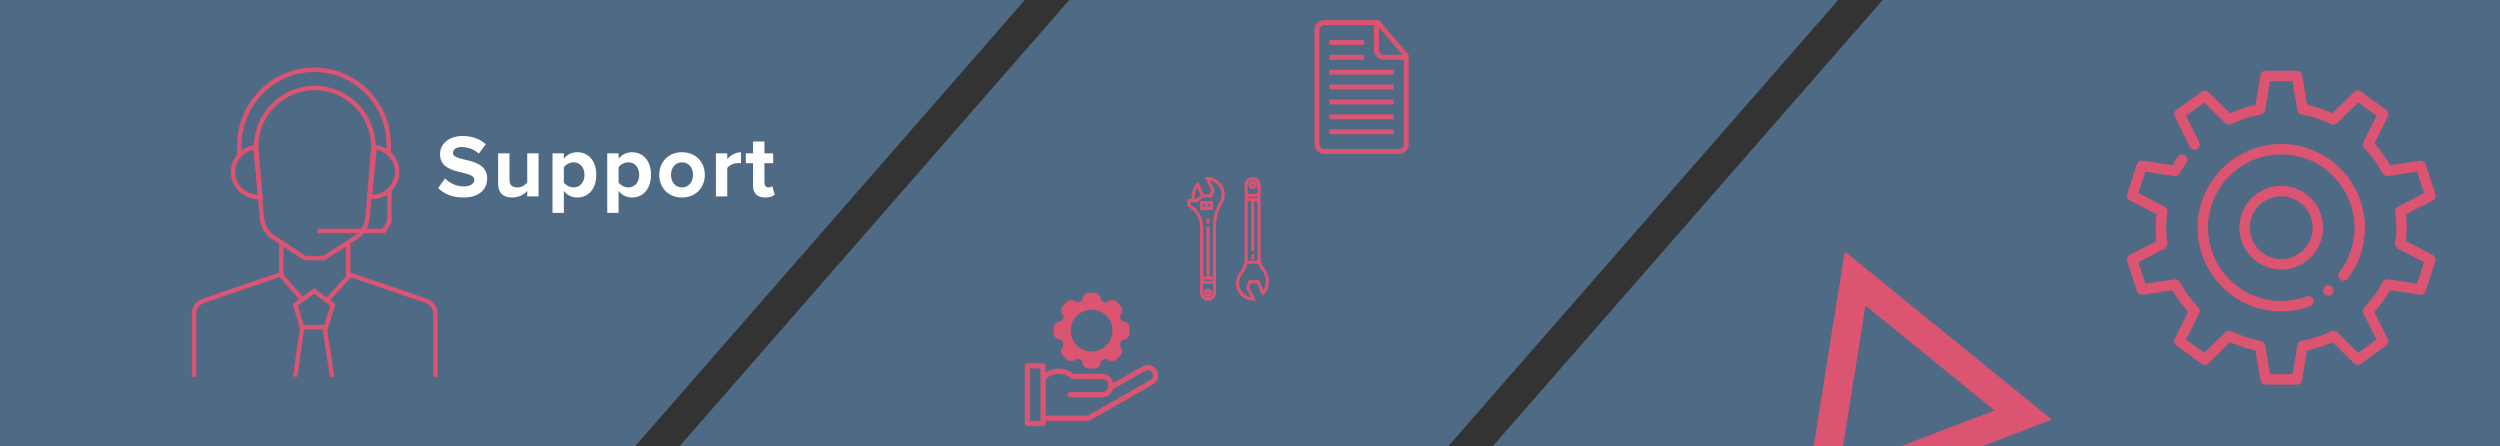 <svg width="1120" height="200" viewBox="0 0 1120 200" fill="none" xmlns="http://www.w3.org/2000/svg">
<rect x="0" y="0" width="1120" height="200" fill="#333333" stroke="none"/>
<path fill-rule="evenodd" clip-rule="evenodd" d="M648.739 200L823.519 0H0V200H284.46L459.122 1.89724e-05L479.037 2.60608e-05L304.375 200H648.739ZM668.66 200L843.44 0H1120V200L668.66 200Z" fill="#4F6A84"/>
<path d="M86.938 168.75V140.625C86.938 137.813 88.5 135.625 91.312 134.687L126 122.812V109.375" stroke="#DB5472" stroke-width="2" stroke-miterlimit="10"/>
<path d="M195.062 168.75V140.625C195.062 137.813 193.5 135.625 190.688 134.687L156 122.812V109.375" stroke="#DB5472" stroke-width="2" stroke-miterlimit="10"/>
<path d="M167.25 65.625C167.25 51.25 155.375 39.375 141 39.375C126.625 39.375 114.75 51.25 114.75 65.625L117.25 97.188C117.562 101.562 120.062 105.312 123.812 107.187L136.625 115.625H145.062L158.187 107.187C161 105.625 163.188 103.125 164.125 100C164.438 99.062 164.437 98.125 164.75 97.188L167.25 65.625Z" stroke="#DB5472" stroke-width="2" stroke-miterlimit="10"/>
<path d="M135.375 146.563L132.25 136.563L140.687 130.312L149.125 136.563L146 146.563H135.375Z" stroke="#DB5472" stroke-width="2" stroke-miterlimit="10"/>
<path d="M135.375 146.562L132.25 168.75" stroke="#DB5472" stroke-width="2" stroke-miterlimit="10"/>
<path d="M145.375 146.562L148.812 168.75" stroke="#DB5472" stroke-width="2" stroke-miterlimit="10"/>
<path d="M125.688 123.125L135.375 134.062" stroke="#DB5472" stroke-width="2" stroke-miterlimit="10"/>
<path d="M156.937 123.125L146.938 134.062" stroke="#DB5472" stroke-width="2" stroke-miterlimit="10"/>
<path d="M107.25 68.75V65C107.25 46.562 122.25 31.25 140.687 31.25C159.125 31.25 174.125 46.25 174.125 64.688V68.75" stroke="#DB5472" stroke-width="2" stroke-miterlimit="10"/>
<path d="M116.625 88.125C110.375 88.75 105.063 84.062 104.438 78.125C103.813 71.875 108.5 66.562 114.438 65.938L116.625 88.125Z" stroke="#DB5472" stroke-width="2" stroke-miterlimit="10"/>
<path d="M165.688 88.125C171.938 88.75 177.25 84.062 177.875 78.125C178.5 71.875 173.812 66.562 167.875 65.938L165.688 88.125Z" stroke="#DB5472" stroke-width="2" stroke-miterlimit="10"/>
<path d="M174.438 85V99.375L171.938 103.437H142.25" stroke="#DB5472" stroke-width="2" stroke-miterlimit="10"/>
<path d="M1029.03 172.312H1014.97C1013.83 172.312 1012.85 171.483 1012.66 170.353L1010.43 157.003C1006.53 156.183 1002.71 154.941 999.036 153.291L989.38 162.792C988.559 163.598 987.28 163.692 986.356 163.017L974.984 154.753C974.061 154.078 973.752 152.836 974.267 151.809L980.314 139.702C977.586 136.697 975.209 133.448 973.222 130.008L959.881 132.014C958.723 132.197 957.655 131.517 957.303 130.42L952.953 117.042C952.602 115.955 953.084 114.769 954.102 114.239L966.116 107.991C965.867 105.802 965.75 103.861 965.75 102C965.75 100.139 965.867 98.203 966.12 96.009L954.106 89.766C953.089 89.241 952.606 88.055 952.958 86.963L957.303 73.584C957.655 72.497 958.714 71.812 959.881 71.991L973.231 73.992C973.972 72.708 974.773 71.442 975.617 70.223C976.344 69.15 977.802 68.892 978.87 69.633C979.934 70.369 980.202 71.827 979.466 72.891C978.406 74.419 977.427 76.027 976.545 77.667C976.077 78.534 975.13 79.027 974.131 78.872L961.147 76.922L958.03 86.522L969.73 92.602C970.611 93.056 971.103 94.017 970.972 94.997C970.606 97.678 970.438 99.905 970.438 102C970.438 104.095 970.606 106.322 970.967 109.003C971.098 109.983 970.606 110.944 969.725 111.398L958.025 117.483L961.147 127.083L974.131 125.133C975.097 124.973 976.077 125.466 976.545 126.342C978.739 130.42 981.523 134.236 984.828 137.672C985.512 138.384 985.681 139.458 985.236 140.344L979.344 152.128L987.509 158.062L996.908 148.809C997.616 148.116 998.68 147.947 999.575 148.369C1003.81 150.427 1008.29 151.884 1012.89 152.705C1013.86 152.878 1014.62 153.647 1014.79 154.627L1016.96 167.625H1027.04L1029.21 154.631C1029.37 153.652 1030.13 152.883 1031.11 152.709C1035.7 151.889 1040.18 150.436 1044.43 148.373C1045.31 147.947 1046.39 148.116 1047.09 148.814L1056.49 158.062L1064.65 152.128L1058.77 140.344C1058.32 139.458 1058.49 138.389 1059.18 137.672C1062.47 134.241 1065.26 130.425 1067.45 126.342C1067.92 125.47 1068.86 124.983 1069.87 125.133L1082.86 127.078L1085.98 117.478L1074.28 111.398C1073.39 110.944 1072.9 109.983 1073.03 109.003C1073.39 106.322 1073.56 104.095 1073.56 102C1073.56 99.905 1073.39 97.678 1073.03 94.997C1072.9 94.017 1073.39 93.056 1074.28 92.602L1085.98 86.517L1082.85 76.917L1069.87 78.867C1068.88 79.003 1067.92 78.53 1067.45 77.658C1065.26 73.58 1062.48 69.764 1059.17 66.328C1058.49 65.616 1058.32 64.542 1058.76 63.656L1064.66 51.872L1056.49 45.938L1047.09 55.191C1046.38 55.884 1045.32 56.062 1044.42 55.631C1040.18 53.573 1035.71 52.116 1031.11 51.295C1030.13 51.122 1029.37 50.353 1029.21 49.373L1027.04 36.375H1016.96L1014.79 49.369C1014.63 50.348 1013.87 51.117 1012.89 51.291C1008.3 52.111 1003.82 53.564 999.57 55.627C998.689 56.053 997.616 55.884 996.908 55.186L987.509 45.942L979.344 51.877L985.227 63.656C985.803 64.814 985.334 66.225 984.177 66.802C983.019 67.383 981.617 66.909 981.036 65.756L974.262 52.195C973.752 51.169 974.056 49.927 974.984 49.252L986.361 40.983C987.28 40.303 988.564 40.406 989.384 41.208L999.041 50.705C1002.71 49.055 1006.54 47.812 1010.44 46.992L1012.67 33.642C1012.85 32.517 1013.83 31.688 1014.97 31.688H1029.03C1030.17 31.688 1031.15 32.517 1031.34 33.647L1033.57 46.997C1037.47 47.817 1041.29 49.059 1044.96 50.709L1054.62 41.208C1055.44 40.406 1056.72 40.308 1057.64 40.983L1069.02 49.252C1069.95 49.927 1070.26 51.169 1069.74 52.195L1063.7 64.303C1066.42 67.308 1068.8 70.556 1070.79 73.997L1084.13 71.991C1085.29 71.812 1086.35 72.492 1086.71 73.584L1091.06 86.963C1091.41 88.05 1090.92 89.236 1089.91 89.766L1077.89 96.014C1078.13 98.198 1078.25 100.139 1078.25 102C1078.25 103.861 1078.13 105.797 1077.88 107.991L1089.89 114.234C1090.91 114.759 1091.39 115.945 1091.04 117.037L1086.7 130.416C1086.35 131.508 1085.28 132.202 1084.12 132.009L1070.77 130.008C1068.78 133.448 1066.41 136.702 1063.69 139.702L1069.73 151.805C1070.24 152.831 1069.93 154.073 1069.01 154.748L1057.63 163.017C1056.72 163.692 1055.43 163.594 1054.61 162.792L1044.95 153.295C1041.28 154.945 1037.46 156.188 1033.55 157.008L1031.33 170.358C1031.15 171.483 1030.17 172.312 1029.03 172.312ZM1022 120.75C1011.66 120.75 1003.25 112.341 1003.25 102C1003.25 91.659 1011.66 83.25 1022 83.25C1032.34 83.25 1040.75 91.659 1040.75 102C1040.75 112.341 1032.34 120.75 1022 120.75ZM1022 87.938C1014.25 87.938 1007.94 94.247 1007.94 102C1007.94 109.753 1014.25 116.062 1022 116.062C1029.75 116.062 1036.06 109.753 1036.06 102C1036.06 94.247 1029.75 87.938 1022 87.938Z" fill="#DB5472"/>
<path d="M1022 139.5C1001.32 139.5 984.5 122.677 984.5 102C984.5 81.323 1001.32 64.5 1022 64.5C1042.68 64.5 1059.5 81.323 1059.5 102C1059.5 110.348 1056.81 118.256 1051.73 124.866C1050.95 125.892 1049.47 126.08 1048.45 125.297C1047.42 124.509 1047.23 123.037 1048.02 122.011C1052.46 116.222 1054.81 109.308 1054.81 102C1054.81 83.911 1040.09 69.188 1022 69.188C1003.91 69.188 989.188 83.911 989.188 102C989.188 120.089 1003.91 134.812 1022 134.812C1025.88 134.812 1029.7 134.133 1033.34 132.797C1034.56 132.361 1035.91 132.975 1036.35 134.194C1036.8 135.408 1036.17 136.753 1034.96 137.203C1030.79 138.727 1026.43 139.5 1022 139.5Z" fill="#DB5472"/>
<path d="M1043.09 132.469C1044.39 132.469 1045.44 131.419 1045.44 130.125C1045.44 128.831 1044.39 127.781 1043.09 127.781C1041.8 127.781 1040.75 128.831 1040.75 130.125C1040.75 131.419 1041.8 132.469 1043.09 132.469Z" fill="#DB5472"/>
<path d="M207.576 88.48C202.456 88.48 198.776 86.76 196.296 84.24L199.376 79.92C201.256 81.88 204.176 83.52 207.856 83.52C210.976 83.52 212.496 82.08 212.496 80.56C212.496 75.84 197.136 79.08 197.136 69.04C197.136 64.6 200.976 60.92 207.256 60.92C211.496 60.92 215.016 62.2 217.656 64.64L214.496 68.8C212.336 66.8 209.456 65.88 206.736 65.88C204.296 65.88 202.936 66.96 202.936 68.56C202.936 72.8 218.256 69.96 218.256 79.92C218.256 84.8 214.776 88.48 207.576 88.48ZM241.281 88H236.201V85.56C234.881 87.04 232.561 88.48 229.401 88.48C225.161 88.48 223.161 86.16 223.161 82.4V68.68H228.241V80.4C228.241 83.08 229.641 83.96 231.801 83.96C233.761 83.96 235.321 82.88 236.201 81.76V68.68H241.281V88ZM258.565 88.48C256.285 88.48 254.165 87.52 252.605 85.52V95.36H247.525V68.68H252.605V71.12C254.085 69.24 256.205 68.2 258.565 68.2C263.525 68.2 267.125 71.88 267.125 78.32C267.125 84.76 263.525 88.48 258.565 88.48ZM256.965 83.96C259.885 83.96 261.845 81.68 261.845 78.32C261.845 75 259.885 72.72 256.965 72.72C255.325 72.72 253.445 73.68 252.605 74.92V81.76C253.445 82.96 255.325 83.96 256.965 83.96ZM283.085 88.48C280.805 88.48 278.685 87.52 277.125 85.52V95.36H272.045V68.68H277.125V71.12C278.605 69.24 280.725 68.2 283.085 68.2C288.045 68.2 291.645 71.88 291.645 78.32C291.645 84.76 288.045 88.48 283.085 88.48ZM281.485 83.96C284.405 83.96 286.365 81.68 286.365 78.32C286.365 75 284.405 72.72 281.485 72.72C279.845 72.72 277.965 73.68 277.125 74.92V81.76C277.965 82.96 279.845 83.96 281.485 83.96ZM305.525 88.48C299.165 88.48 295.325 83.84 295.325 78.32C295.325 72.84 299.165 68.2 305.525 68.2C311.925 68.2 315.765 72.84 315.765 78.32C315.765 83.84 311.925 88.48 305.525 88.48ZM305.525 83.96C308.685 83.96 310.485 81.36 310.485 78.32C310.485 75.32 308.685 72.72 305.525 72.72C302.365 72.72 300.605 75.32 300.605 78.32C300.605 81.36 302.365 83.96 305.525 83.96ZM325.814 88H320.734V68.68H325.814V71.32C327.174 69.6 329.574 68.2 331.974 68.2V73.16C331.614 73.08 331.134 73.04 330.574 73.04C328.894 73.04 326.654 74 325.814 75.24V88ZM342.828 88.48C339.268 88.48 337.348 86.64 337.348 83.2V73.12H334.148V68.68H337.348V63.4H342.468V68.68H346.388V73.12H342.468V81.84C342.468 83.04 343.108 83.96 344.228 83.96C344.988 83.96 345.708 83.68 345.988 83.4L347.068 87.24C346.308 87.92 344.948 88.48 342.828 88.48Z" fill="white"/>
<path d="M624.444 57.889H595.556V60.111H624.444V57.889Z" fill="#DB5472"/>
<path d="M611.111 24.556H595.556V26.778H611.111V24.556Z" fill="#DB5472"/>
<path d="M624.444 51.222H595.556V53.444H624.444V51.222Z" fill="#DB5472"/>
<path d="M611.111 17.889H595.556V20.111H611.111V17.889Z" fill="#DB5472"/>
<path d="M617.778 9H616.667H593.333C590.889 9 588.889 11 588.889 13.444V64.556C588.889 67 590.889 69 593.333 69H626.667C629.111 69 631.111 67 631.111 64.556V25.667V24.556L617.778 9ZM617.778 12.333L628.222 24.556H620C618.889 24.556 617.778 23.445 617.778 22.333V12.333ZM628.889 64.556C628.889 65.667 628 66.778 626.667 66.778H593.333C592.222 66.778 591.111 65.889 591.111 64.556V13.444C591.111 12.333 592 11.222 593.333 11.222H615.556V22.333C615.556 24.778 617.556 26.778 620 26.778H628.889V64.556Z" fill="#DB5472"/>
<path d="M624.444 44.556H595.556V46.778H624.444V44.556Z" fill="#DB5472"/>
<path d="M624.444 31.222H595.556V33.444H624.444V31.222Z" fill="#DB5472"/>
<path d="M624.444 37.889H595.556V40.111H624.444V37.889Z" fill="#DB5472"/>
<path d="M561.24 79.328H561.108C559.174 79.328 557.601 80.901 557.601 82.835V115.998C557.601 118.115 556.834 120.224 555.442 121.937C554.316 123.323 553.695 125.071 553.695 126.86C553.695 131.168 557.2 134.672 561.507 134.672H562.633L559.795 128.867L560.381 126.937H563.145L565.529 132.501L566.251 131.925C566.353 131.844 567.264 131.078 567.938 129.214C567.971 129.125 568.002 129.035 568.032 128.944C569.009 125.966 568.341 122.579 566.29 120.104C565.609 119.283 565.138 118.319 564.928 117.316C564.808 116.745 564.747 116.159 564.747 115.574V82.835C564.747 80.901 563.174 79.328 561.24 79.328ZM559.007 90.131H560.506V112.512H561.913V90.131H563.341V115.574C563.341 115.969 563.368 116.365 563.415 116.757H558.976C558.995 116.505 559.007 116.251 559.007 115.998V90.131H559.007ZM563.341 88.725H559.007V88.207H563.341V88.725ZM561.108 80.734H561.24C562.398 80.734 563.341 81.677 563.341 82.835V86.801H559.007V82.835C559.007 81.677 559.949 80.734 561.108 80.734ZM565.207 121.002C566.953 123.107 567.523 125.983 566.696 128.506C566.67 128.583 566.644 128.659 566.616 128.736C566.419 129.282 566.199 129.708 566 130.029L564.073 125.531H559.338L558.289 128.988L560.327 133.157C557.357 132.601 555.102 129.989 555.102 126.86C555.102 125.393 555.61 123.96 556.533 122.823C557.653 121.446 558.418 119.841 558.775 118.164H563.693C563.991 119.186 564.508 120.158 565.207 121.002Z" fill="#DB5472"/>
<path d="M561.21 84.708C562.238 84.708 563.075 83.871 563.075 82.842C563.075 81.814 562.238 80.977 561.21 80.977C560.181 80.977 559.344 81.814 559.344 82.842C559.344 83.871 560.181 84.708 561.21 84.708ZM561.21 82.383C561.463 82.383 561.669 82.589 561.669 82.842C561.669 83.096 561.463 83.302 561.21 83.302C560.956 83.302 560.75 83.095 560.75 82.842C560.75 82.589 560.956 82.383 561.21 82.383Z" fill="#DB5472"/>
<path d="M561.913 113.918H560.506V116.212H561.913V113.918Z" fill="#DB5472"/>
<path d="M541.217 129.292C540.188 129.292 539.351 130.129 539.351 131.158C539.351 132.186 540.188 133.023 541.217 133.023C542.246 133.023 543.082 132.186 543.082 131.158C543.082 130.129 542.246 129.292 541.217 129.292ZM541.217 131.617C540.964 131.617 540.758 131.411 540.758 131.158C540.758 130.904 540.964 130.698 541.217 130.698C541.47 130.698 541.676 130.904 541.676 131.158C541.676 131.411 541.47 131.617 541.217 131.617Z" fill="#DB5472"/>
<path d="M547.547 91.219C548.298 89.994 548.695 88.583 548.695 87.14C548.695 82.832 545.191 79.328 540.884 79.328H539.757L542.596 85.133L542.01 87.062H539.245L536.861 81.499L536.14 82.075C536.039 82.155 533.781 84.023 533.741 89.203H531.941V92.497L532.565 92.856C533.071 93.146 533.552 93.479 533.996 93.847C534.103 93.936 534.209 94.028 534.311 94.12C536.429 96.03 537.644 98.762 537.644 101.614V131.164C537.644 133.098 539.217 134.672 541.151 134.672H541.282C543.217 134.672 544.79 133.098 544.79 131.164V102.729V101.112C544.79 97.58 545.743 94.159 547.547 91.219ZM536.392 83.975L537.926 87.554L535.892 89.203H535.146C535.169 86.491 535.857 84.846 536.392 83.975ZM535.252 93.075C535.135 92.969 535.014 92.865 534.893 92.765C534.412 92.366 533.893 92.002 533.348 91.684V90.609H536.39L539.031 88.469H543.052L544.102 85.012L542.063 80.843C545.034 81.398 547.289 84.01 547.289 87.14C547.289 88.324 546.964 89.48 546.348 90.483C544.409 93.645 543.384 97.321 543.384 101.112V102.73V123.869H541.92V101.488H540.514V123.869H539.05V101.614C539.05 98.364 537.666 95.252 535.252 93.075ZM539.05 125.275H543.384V125.793H539.05V125.275ZM541.283 133.266H541.152C539.993 133.266 539.05 132.323 539.05 131.164V127.199H543.384V131.164C543.384 132.323 542.441 133.266 541.283 133.266Z" fill="#DB5472"/>
<path d="M543.369 90.023H537.663V94.089H543.369V90.023ZM539.069 91.429H539.813V92.683H539.069V91.429ZM541.963 92.683H541.219V91.429H541.963V92.683Z" fill="#DB5472"/>
<path d="M541.92 97.788H540.514V100.082H541.92V97.788Z" fill="#DB5472"/>
<g clip-path="url(#clip0_60_422)">
<path d="M503.003 144.008C502.708 144.008 502.446 143.821 502.351 143.544C502.163 142.993 501.937 142.448 501.681 141.925C501.553 141.665 501.608 141.35 501.816 141.141C503.003 139.954 503.003 138.034 501.816 136.848L500.309 135.34C499.125 134.157 497.199 134.157 496.016 135.34C495.807 135.549 495.492 135.603 495.232 135.476C494.709 135.22 494.164 134.995 493.613 134.806C493.335 134.711 493.149 134.449 493.149 134.153C493.149 132.479 491.788 131.117 490.114 131.117H487.981C486.307 131.117 484.945 132.479 484.945 134.154C484.945 134.449 484.759 134.711 484.482 134.806C483.93 134.995 483.386 135.22 482.863 135.476C482.603 135.604 482.287 135.549 482.079 135.34C480.895 134.157 478.969 134.157 477.786 135.34L476.278 136.848C475.092 138.035 475.092 139.955 476.278 141.141C476.487 141.35 476.541 141.665 476.414 141.925C476.158 142.448 475.932 142.993 475.744 143.544C475.649 143.821 475.387 144.008 475.091 144.008C473.417 144.008 472.055 145.369 472.055 147.043V149.176C472.055 150.85 473.417 152.212 475.092 152.212C475.387 152.212 475.649 152.398 475.744 152.675C475.933 153.227 476.158 153.771 476.414 154.294C476.542 154.554 476.487 154.87 476.278 155.078C475.092 156.265 475.092 158.185 476.278 159.371L477.786 160.879C478.972 162.065 480.893 162.065 482.079 160.879C482.288 160.67 482.603 160.616 482.863 160.743C483.386 160.999 483.93 161.225 484.482 161.413C484.759 161.508 484.946 161.77 484.946 162.067C484.946 163.74 486.307 165.102 487.981 165.102H490.114C491.788 165.102 493.149 163.74 493.149 162.065C493.149 161.77 493.335 161.508 493.613 161.413C494.165 161.225 494.709 160.999 495.232 160.743C495.492 160.616 495.807 160.67 496.016 160.879C497.202 162.065 499.123 162.065 500.309 160.879L501.817 159.371C503.003 158.185 503.003 156.265 501.817 155.078C501.608 154.87 501.553 154.554 501.681 154.294C501.937 153.771 502.163 153.226 502.351 152.675C502.446 152.398 502.708 152.212 503.004 152.212C504.678 152.212 506.04 150.85 506.04 149.176V147.043C506.04 145.369 504.678 144.008 503.003 144.008ZM495.677 154.739C492.021 158.394 486.074 158.394 482.418 154.739C478.763 151.083 478.763 145.136 482.418 141.48C486.082 137.817 492.012 137.816 495.677 141.48C499.332 145.136 499.332 151.083 495.677 154.739Z" fill="#DB5472"/>
<path d="M518.265 165.849C516.981 163.598 514.121 162.817 511.871 164.1L498.826 171.543C498.29 169.2 496.19 167.446 493.687 167.446H480.98C477.346 164.5 472.266 164.35 468.492 166.878V163.93C468.492 163.283 467.967 162.758 467.32 162.758H460.288C459.641 162.758 459.117 163.283 459.117 163.93V189.711C459.117 190.358 459.641 190.883 460.288 190.883H467.32C467.967 190.883 468.492 190.358 468.492 189.711V188.536C487.721 188.536 486.875 188.537 486.921 188.535C487.657 188.503 488.387 188.291 489.034 187.922L516.517 172.244C518.768 170.961 519.55 168.096 518.265 165.849ZM466.148 188.539H461.46V165.102H466.148V188.539ZM515.355 170.208L487.873 185.886C487.551 186.07 487.204 186.173 486.842 186.192H468.492V169.908C471.542 166.79 476.502 166.606 479.776 169.496C479.99 169.685 480.266 169.789 480.551 169.789H493.687C495.302 169.789 496.617 171.103 496.617 172.719C496.617 174.334 495.302 175.649 493.687 175.649H479.439C478.792 175.649 478.267 176.173 478.267 176.82C478.267 177.468 478.792 177.992 479.439 177.992H493.687C496.043 177.992 498.042 176.439 498.717 174.303L513.033 166.136C514.157 165.495 515.587 165.884 516.23 167.011C516.873 168.136 516.479 169.567 515.355 170.208Z" fill="#DB5472"/>
</g>
<g clip-path="url(#clip1_60_422)">
<path d="M815.778 220.552L831.095 124.774L906.382 185.928L815.778 220.552Z" stroke="#DB5472" stroke-width="13"/>
</g>
<defs>
<clipPath id="clip0_60_422">
<rect width="60" height="60" fill="white" transform="translate(459 131)"/>
</clipPath>
<clipPath id="clip1_60_422">
<rect width="178" height="112" fill="white" transform="translate(762 88)"/>
</clipPath>
</defs>
</svg>
